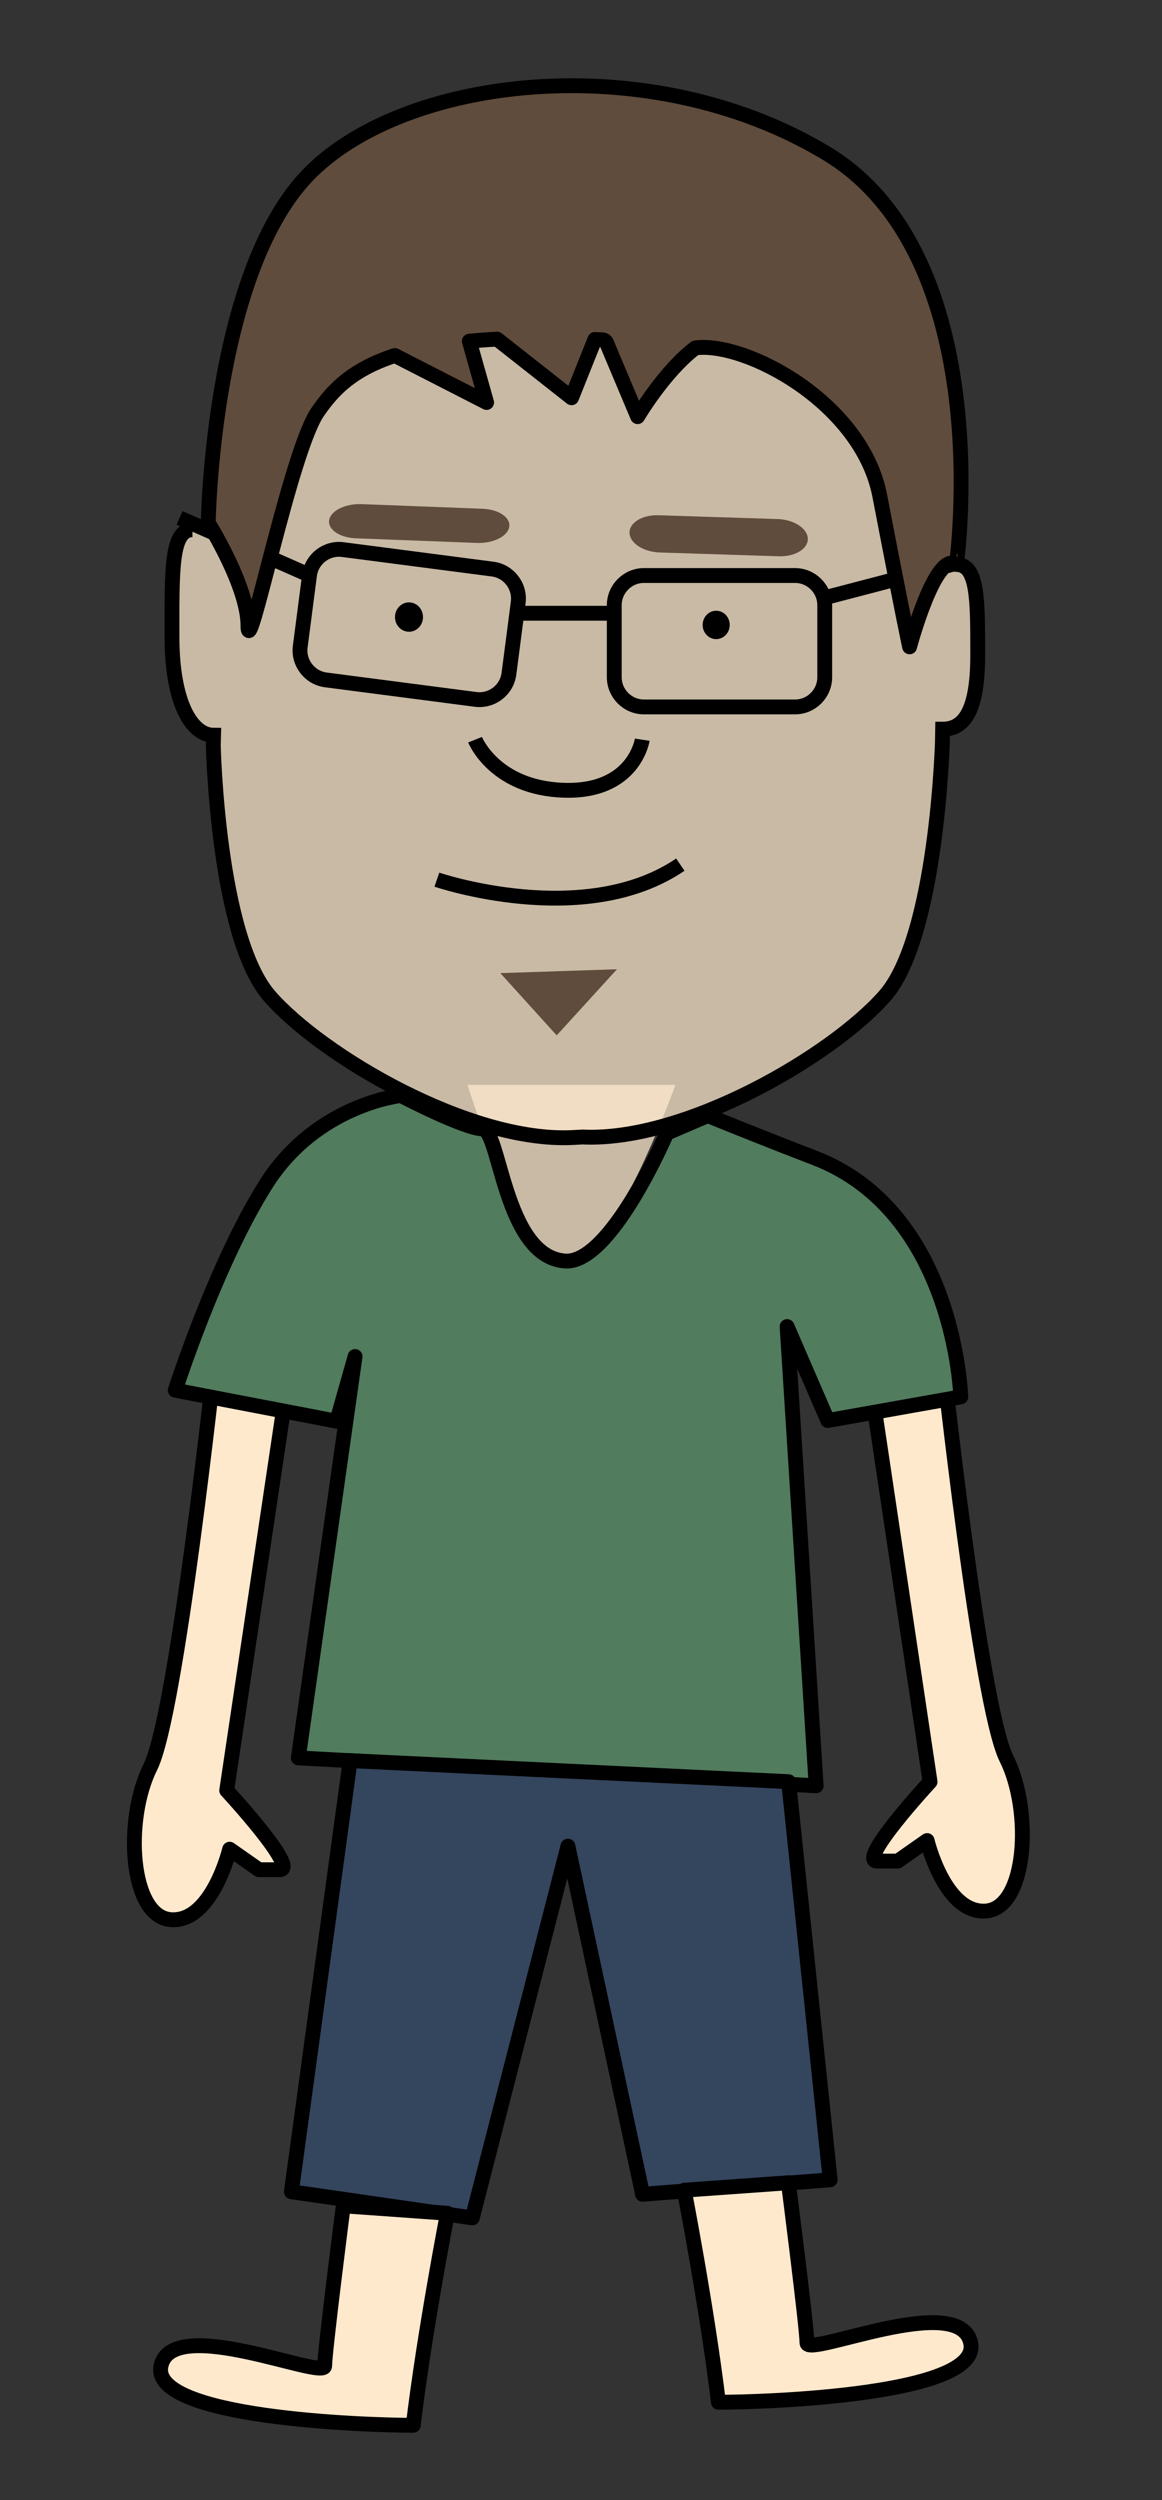<?xml version="1.0" encoding="utf-8"?>
<!-- Generator: Adobe Illustrator 19.2.1, SVG Export Plug-In . SVG Version: 6.00 Build 0)  -->
<svg version="1.1" xmlns="http://www.w3.org/2000/svg" xmlns:xlink="http://www.w3.org/1999/xlink" x="0px" y="0px"
	 viewBox="0 0 469.751 1009.965" enable-background="new 0 0 469.751 1009.965" xml:space="preserve">
<rect x="0" y="0" width="469.751" height="1009.965" fill="#333333" stroke="none"/>
<g id="Kopf">
</g>
<g id="Ebene_3">
</g>
<g id="Körper">
</g>
<g id="Ebene_5">
	<path opacity="0.74" fill="#FEE9CD" d="M76.94,211.201c-8.722,0-8.282,16.536-8.282,43.312s8.085,39.719,16.807,39.719
		l-0.108,4.083c0,0,1.699,77.243,22.795,101.359c21.096,24.116,80.597,59.058,122.248,57.09l4.251-0.227
		c41.651,1.969,101.152-32.974,122.248-57.09c21.096-24.116,23.223-102.848,23.223-102.848l0.079-4.818
		c8.722,0,14.184-7.48,14.184-29.797c0-22.317,0.116-36.72-8.606-36.72c0,0-22.816-141.834-126.889-135.499
		S104.14,128.678,102.33,174.832c-1.81,46.154-1.81,46.154-1.81,46.154L76.94,211.201z"/>
	
		<path fill="#FEE9CD" stroke="#000000" stroke-width="6" stroke-linecap="round" stroke-linejoin="round" stroke-miterlimit="10" d="
		M114.977,566.994L91.645,723.317c0,0,29.662,32.035,21.357,32.035s-8.305,0-8.305,0l-11.865-8.305c0,0-7.119,29.662-23.73,28.476
		s-18.984-40.34-8.305-61.697S86.9,548.905,86.9,548.905"/>
	
		<path fill="#FEE9CD" stroke="#000000" stroke-width="6" stroke-linecap="round" stroke-linejoin="round" stroke-miterlimit="10" d="
		M352.655,563.502l23.332,156.323c0,0-29.662,32.035-21.357,32.035s8.305,0,8.305,0l11.865-8.305c0,0,7.119,29.662,23.73,28.476
		c16.611-1.187,18.984-40.34,8.305-61.697s-26.103-164.921-26.103-164.921"/>
	<path opacity="0.74" fill="#FEE9CD" d="M189.008,438.273c0,0,20.47,66.798,38.786,71.108s45.25-71.108,45.25-71.108H189.008z"/>
	
		<path fill="#517C5D" stroke="#000000" stroke-width="6" stroke-linecap="round" stroke-linejoin="round" stroke-miterlimit="10" d="
		M286.147,450.68c0,0,20.861,8.55,43.011,17.019c57.144,21.848,59.247,96.615,59.247,96.615l-53.77,9.559l-16.443-37.959
		l11.749,185.52l-209.342-11.272l22.938-162.153l-7.413,26.152L70.853,561.63c0,0,16.333-51.121,36.754-83.347
		s54.454-35.702,54.454-35.702s25.82,13.431,32.921,13.431c7.101,0,8.822,50.82,32.813,53.369
		c18.666,2.548,41.743-51.594,41.743-51.594L286.147,450.68z"/>
	
		<polygon fill="#34455E" stroke="#000000" stroke-width="6" stroke-linecap="round" stroke-linejoin="round" stroke-miterlimit="10" points="
		141.555,711.276 117.793,885.435 190.94,895.994 229.593,745.809 259.775,886.46 335.604,880.613 318.802,719.775 	"/>
	
		<path fill="#FEE9CD" stroke="#000000" stroke-width="6" stroke-linecap="round" stroke-linejoin="round" stroke-miterlimit="10" d="
		M138.777,891.118c0,0-7.52,58.654-7.52,64.669s-61.661-21.055-66.173,0s82.42,23.995,101.971,23.995
		c4.512-37.598,13.832-85.656,13.832-85.656L138.777,891.118z"/>
	
		<path fill="#FEE9CD" stroke="#000000" stroke-width="6" stroke-linecap="round" stroke-linejoin="round" stroke-miterlimit="10" d="
		M318.708,881.804c0,0,7.52,58.654,7.52,64.669s61.661-21.055,66.173,0s-82.42,23.995-101.971,23.995
		c-4.512-37.598-13.832-85.656-13.832-85.656L318.708,881.804z"/>
	<ellipse cx="165.339" cy="249.287" rx="5.661" ry="5.935"/>
	<ellipse cx="289.524" cy="252.464" rx="5.473" ry="5.737"/>
	<path fill="none" stroke="#000000" stroke-width="6" stroke-miterlimit="10" d="M192.293,282.552l-60.569-7.88
		c-6.545-0.852-11.203-6.903-10.351-13.448l3.753-28.847c0.852-6.545,6.903-11.203,13.448-10.352l60.569,7.88
		c6.545,0.852,11.203,6.903,10.352,13.448l-3.753,28.847C204.889,278.746,198.838,283.404,192.293,282.552z"/>
	<path fill="none" stroke="#000000" stroke-width="6" stroke-miterlimit="10" d="M321.405,285.59h-61.08c-6.6,0-12-5.4-12-12V244.5
		c0-6.6,5.4-12,12-12h61.08c6.6,0,12,5.4,12,12v29.09C333.405,280.19,328.005,285.59,321.405,285.59z"/>
	
		<line fill="none" stroke="#000000" stroke-width="6" stroke-miterlimit="10" x1="208.552" y1="247.748" x2="248.631" y2="247.748"/>
	<line fill="none" stroke="#000000" stroke-width="6" stroke-miterlimit="10" x1="333.504" y1="241.461" x2="388.69" y2="227.039"/>
	<line fill="none" stroke="#000000" stroke-width="6" stroke-miterlimit="10" x1="125.125" y1="232.377" x2="72.598" y2="209.241"/>
	<path fill="none" stroke="#000000" stroke-width="6" stroke-miterlimit="10" d="M192.049,298.829c0,0,7.859,19.647,36.15,20.432
		s31.435-20.432,31.435-20.432"/>
	<polygon fill="#604C3C" points="202.265,393.133 225.055,418.281 249.417,391.561 	"/>
	<path fill="#604C3C" d="M314.839,224.731l-48.124-1.535c-6.588-0.21-12.088-3.767-12.223-7.904v0
		c-0.135-4.137,5.145-7.35,11.732-7.14l48.124,1.535c6.588,0.21,12.088,3.767,12.223,7.904v0
		C326.706,221.729,321.427,224.941,314.839,224.731z"/>
	<path fill="#604C3C" d="M192.759,219.341l-48.906-1.872c-6.568-0.251-11.419-3.564-10.781-7.362l0,0
		c0.638-3.798,6.533-6.7,13.101-6.448l48.906,1.872c6.568,0.251,11.419,3.564,10.781,7.362v0
		C205.222,216.69,199.326,219.592,192.759,219.341z"/>
	<path fill="none" stroke="#000000" stroke-width="6" stroke-miterlimit="10" d="M386.648,228.06c8.722,0,8.606,14.403,8.606,36.72
		s-5.462,29.797-14.184,29.797l-0.079,4.818c0,0-2.128,78.732-23.223,102.848c-21.096,24.116-80.597,59.058-122.248,57.09
		l-4.251,0.227c-41.651,1.969-101.152-32.974-122.248-57.09c-21.096-24.116-22.795-101.359-22.795-101.359l0.108-4.083
		c-8.722,0-16.807-12.944-16.807-39.719c0-26.776-0.44-43.312,8.282-43.312"/>
	<path fill="none" stroke="#000000" stroke-width="6" stroke-miterlimit="10" d="M176.615,355.367c0,0,59.593,20.344,98.416-6.067"
		/>
	
		<path fill="#604C3C" stroke="#000000" stroke-width="6" stroke-linecap="round" stroke-linejoin="round" stroke-miterlimit="10" d="
		M333.926,61.84c-72.168-43.301-171.857-31.049-210.05,9.512c-38.24,40.612-39.694,139.875-39.694,139.875
		s16.067,25.518,16.067,41.584c0,16.067,17.249-70.866,28.284-86.558c5.49-7.807,12.776-16.648,31.092-22.631l37.093,18.978
		l-6.985-24.763c3.53-0.342,7.271-0.619,11.249-0.823l30.078,23.679l9.425-23.562c1.019,0.044,2.029,0.089,3.032,0.137
		c0.736,0.035,1.384,0.49,1.67,1.169l12.584,29.887c0,0,10.741-18.258,23.357-27.78c20.229-2.702,67.286,22.105,74.531,59.778
		c9.451,49.145,12.055,60.995,12.055,60.995s10.463-39.108,18.936-33.258C386.648,228.06,403.918,103.835,333.926,61.84z"/>
</g>
</svg>
